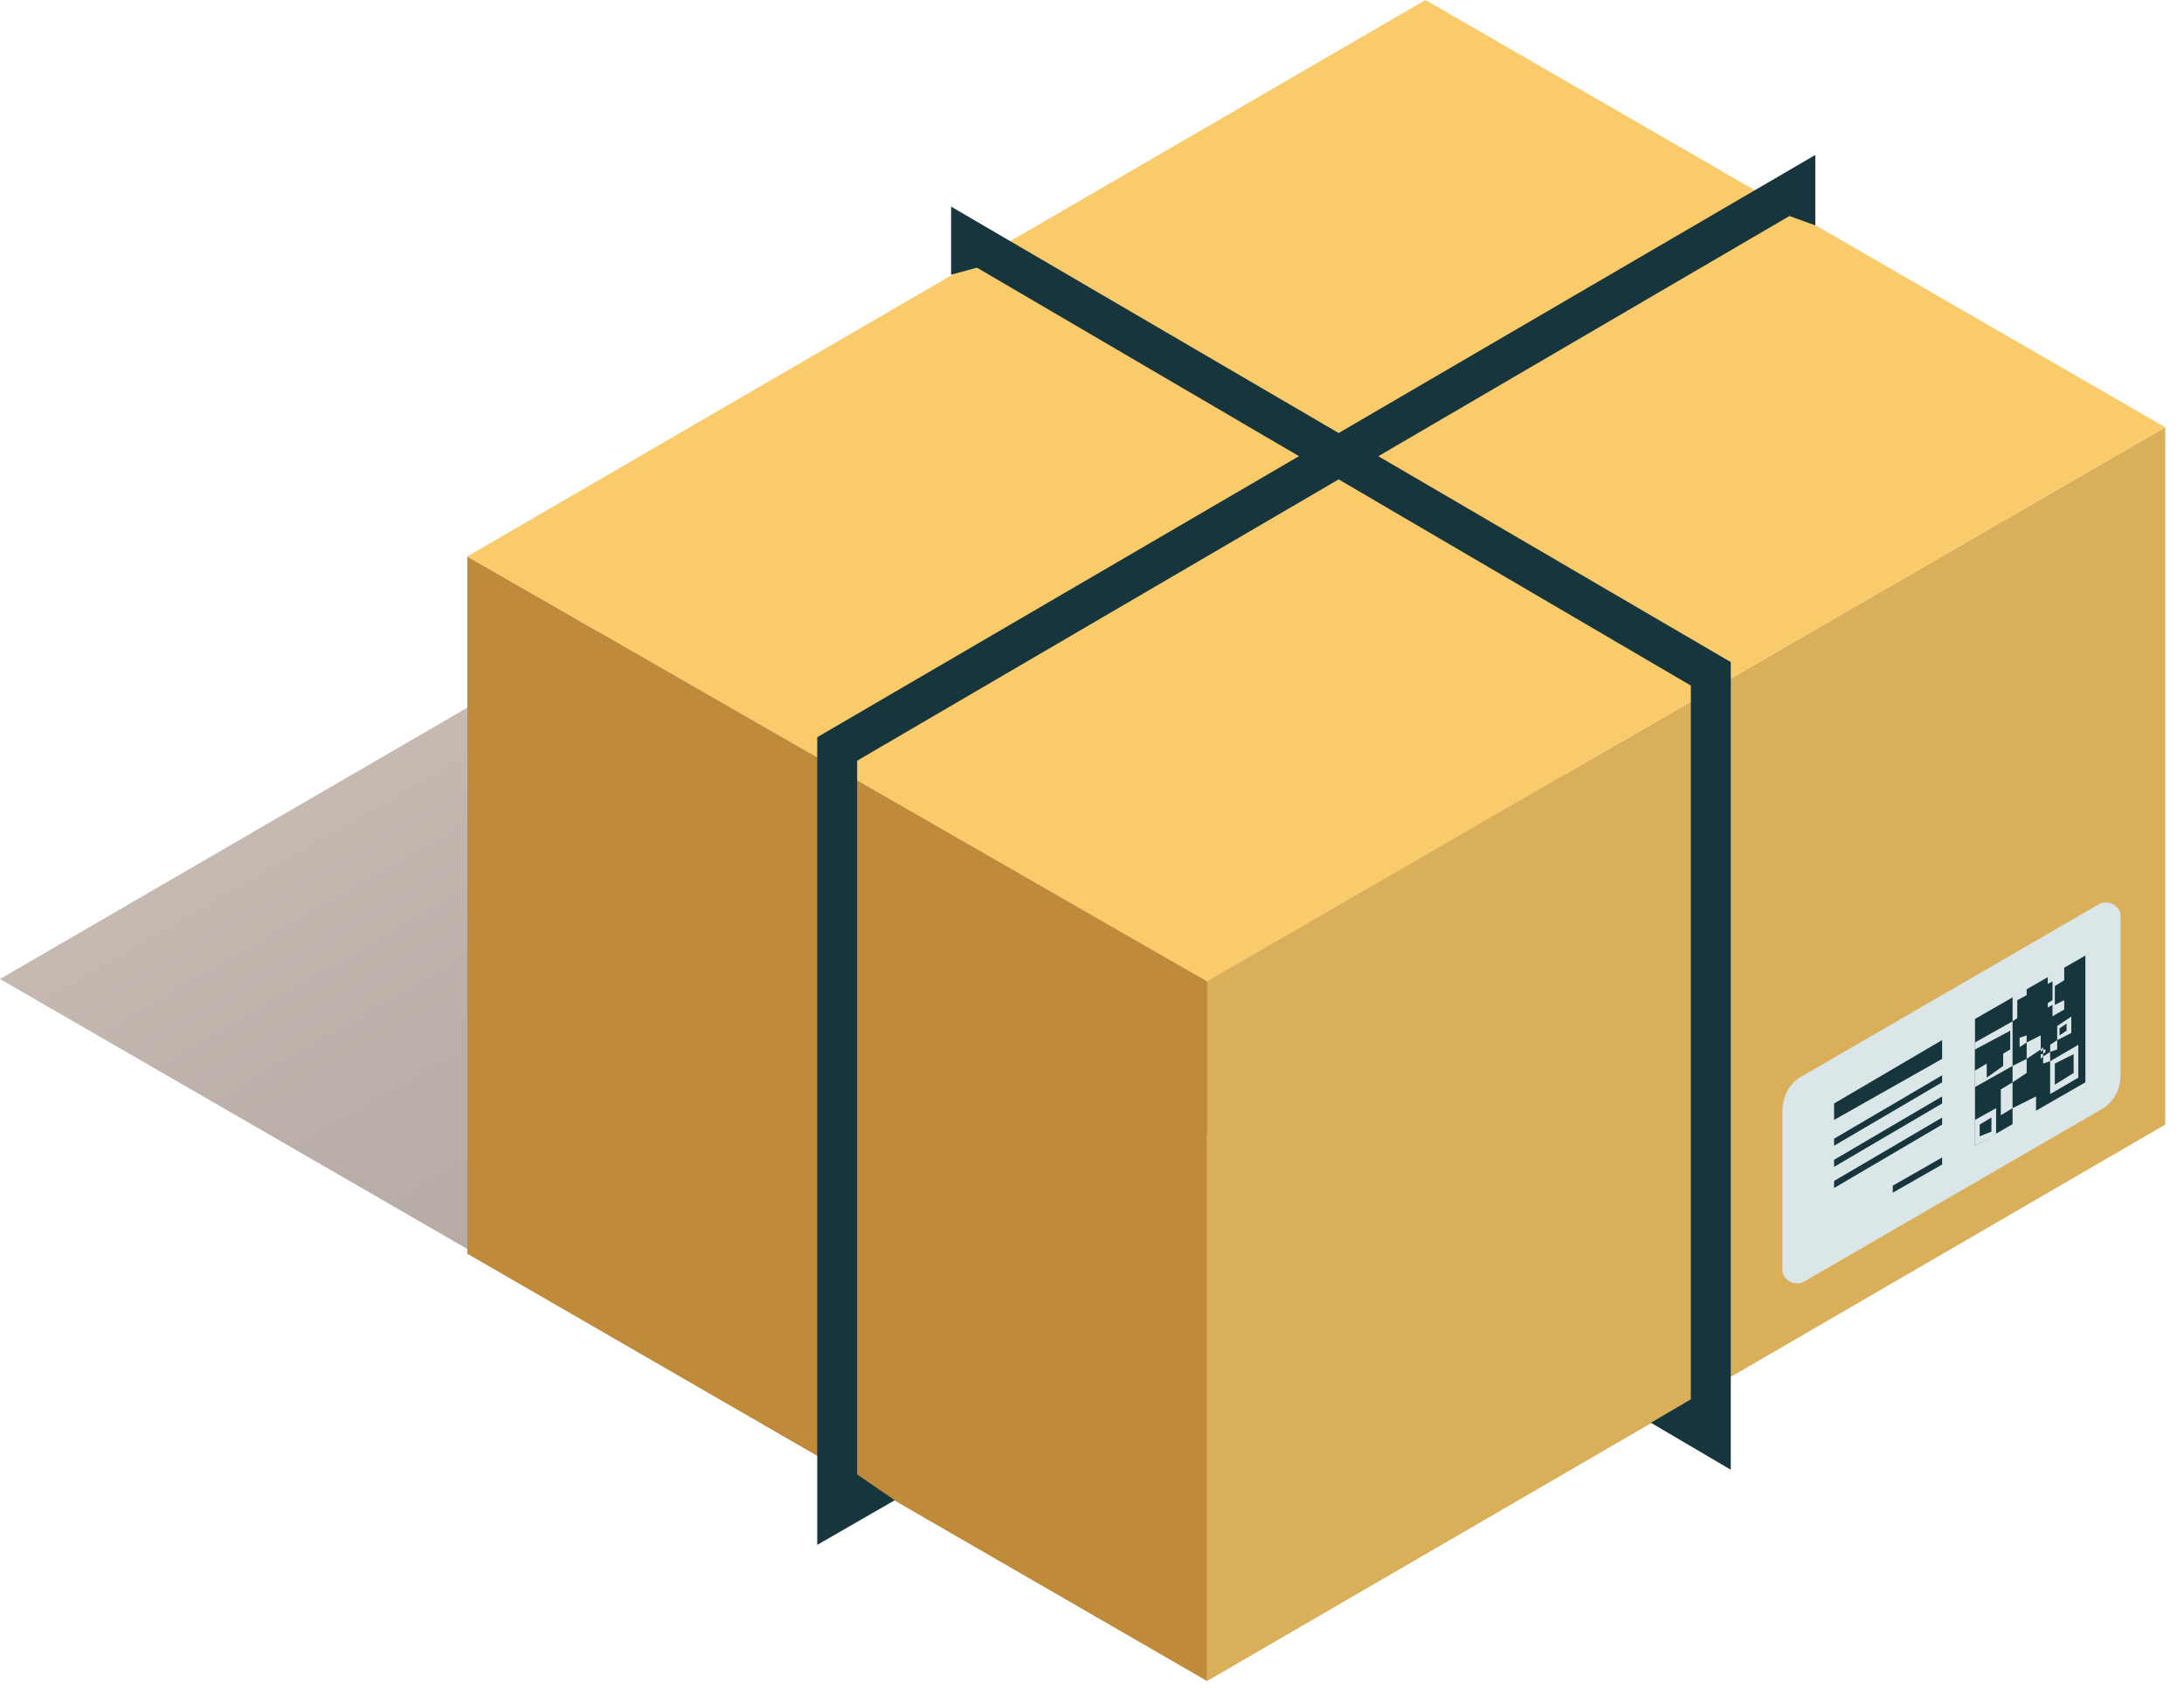 <svg width="93" height="72" viewBox="0 0 93 72" fill="none" xmlns="http://www.w3.org/2000/svg">
<g clip-path="url(#clip0)">
<path d="M72.3 36.2L31.5 59.9L0 41.7L40.8 18L72.3 36.2Z" fill="url(#paint0_linear)"/>
<path d="M92.2 47.9V18.2L51.4 41.8V71.6L92.2 47.9Z" fill="#D9B059"/>
<path d="M51.4 41.8L19.9 23.7V53.4L51.4 71.6V41.8Z" fill="#BF8A39"/>
<path d="M92.2 18.2L51.4 41.8L19.9 23.7L60.7 0L92.2 18.2Z" fill="#FACB6B"/>
<path d="M34.8 65.8V31.4L77.3 6.6V9.6L76.2 9.2L36.5 32.4V62.8L38.1 63.9L34.8 65.8Z" fill="#17353D"/>
<path d="M73.7 62.6L70.3 60.6L72 59.6V29.2L41.6 11.4L40.5 11.7V8.8L73.7 28.2V62.6Z" fill="#17353D"/>
<path d="M76.8 45.8L89.4 38.5C89.8 38.3 90.3 38.6 90.3 39V45.8C90.3 46.4 90 47 89.4 47.3L76.8 54.6C76.4 54.8 75.9 54.5 75.9 54.1V47.3C75.9 46.7 76.2 46.1 76.8 45.8Z" fill="#DAE6E8"/>
<path d="M88.8 40.7L84.1 43.4V48.8L88.8 46.1V40.7Z" fill="#17353D"/>
<path d="M87.9 40.5L87.2 41V43.4L87.9 43V40.5Z" fill="#DAE6E8"/>
<path d="M86.7 46.7L85.7 47.2V48.3L86.7 47.7V46.7Z" fill="#DAE6E8"/>
<path d="M85.7 43.5L84.1 44.4V46.3L85.7 45.4V43.5Z" fill="#DAE6E8"/>
<path d="M88.5 44.5L87.3 45.2V46.6L88.5 45.9V44.5Z" fill="#DAE6E8"/>
<path d="M86.9 44.1L86.3 44.4V45.1L86.9 44.7V44.1Z" fill="#DAE6E8"/>
<path d="M86.3 42.1L85.7 42.4V43.5L86.3 43.1V42.1Z" fill="#DAE6E8"/>
<path d="M85.7 46.1L85.2 46.4V47.5L85.7 47.2V46.1Z" fill="#DAE6E8"/>
<path d="M88.2 43.3L87.6 43.7V44.3L88.2 44V43.3Z" fill="#DAE6E8"/>
<path d="M87.3 44.8L87 45V45.3L87.3 45.2V44.8Z" fill="#DAE6E8"/>
<path d="M86.3 44.1L86 44.2V44.6L86.3 44.4V44.1Z" fill="#DAE6E8"/>
<path d="M87.6 44.3L87.3 44.5V44.8L87.6 44.7V44.3Z" fill="#DAE6E8"/>
<path d="M88 43.6L87.7 43.8V44.1L88 43.9V43.6Z" fill="#17353D"/>
<path d="M85 47.2L84.1 47.7V48.8L85 48.3V47.2Z" fill="#DAE6E8"/>
<path d="M84.8 47.6L84.3 47.9V48.4L84.8 48.2V47.6Z" fill="#17353D"/>
<path d="M87 44.9H86.9V45.1L87 45V44.9Z" fill="#DAE6E8"/>
<path d="M87.1 44.7H87V44.9L87.1 44.8V44.7Z" fill="#DAE6E8"/>
<path d="M87 44.6L86.9 44.7V44.8L87 44.7V44.6Z" fill="#DAE6E8"/>
<path d="M86.3 45.1L85.7 45.4V46.1L86.3 45.7V45.1Z" fill="#DAE6E8"/>
<path d="M88.3 44.9L87.5 45.3V46.2L88.3 45.7V44.9Z" fill="#17353D"/>
<path d="M88.3 41.5L87.5 42V42.8L88.3 42.4V41.5Z" fill="#17353D"/>
<path d="M87.4 42.8L86.7 43.2V44.1L87.4 43.6V42.8Z" fill="#17353D"/>
<path d="M85.3 44.6L84.6 45V45.9L85.3 45.4V44.6Z" fill="#17353D"/>
<path d="M85.6 43.9L84.1 44.7V45.6L85.6 44.7V43.9Z" fill="#17353D"/>
<path d="M87.4 41.8L85.9 42.6V43.5L87.4 42.6V41.8Z" fill="#17353D"/>
<path d="M82.7 44.3L78.1 47V47.7L82.7 45.1V44.3Z" fill="#17353D"/>
<path d="M82.7 45.8L78.1 48.5V48.8L82.7 46.1V45.8Z" fill="#17353D"/>
<path d="M82.7 46.7L78.1 49.4V49.7L82.7 47V46.7Z" fill="#17353D"/>
<path d="M82.7 47.6L78.1 50.3V50.6L82.7 47.9V47.6Z" fill="#17353D"/>
<path d="M82.7 49.3L80.6 50.5V50.8L82.7 49.6V49.3Z" fill="#17353D"/>
</g>
<defs>
<linearGradient id="paint0_linear" x1="22.785" y1="15.819" x2="44.802" y2="53.953" gradientUnits="userSpaceOnUse">
<stop stop-color="#CFC2BA"/>
<stop offset="0.549" stop-color="#BAAEA8"/>
<stop offset="0.916" stop-color="#B3A7A1"/>
</linearGradient>
<clipPath id="clip0">
<rect width="92.2" height="71.6" fill="white"/>
</clipPath>
</defs>
</svg>
